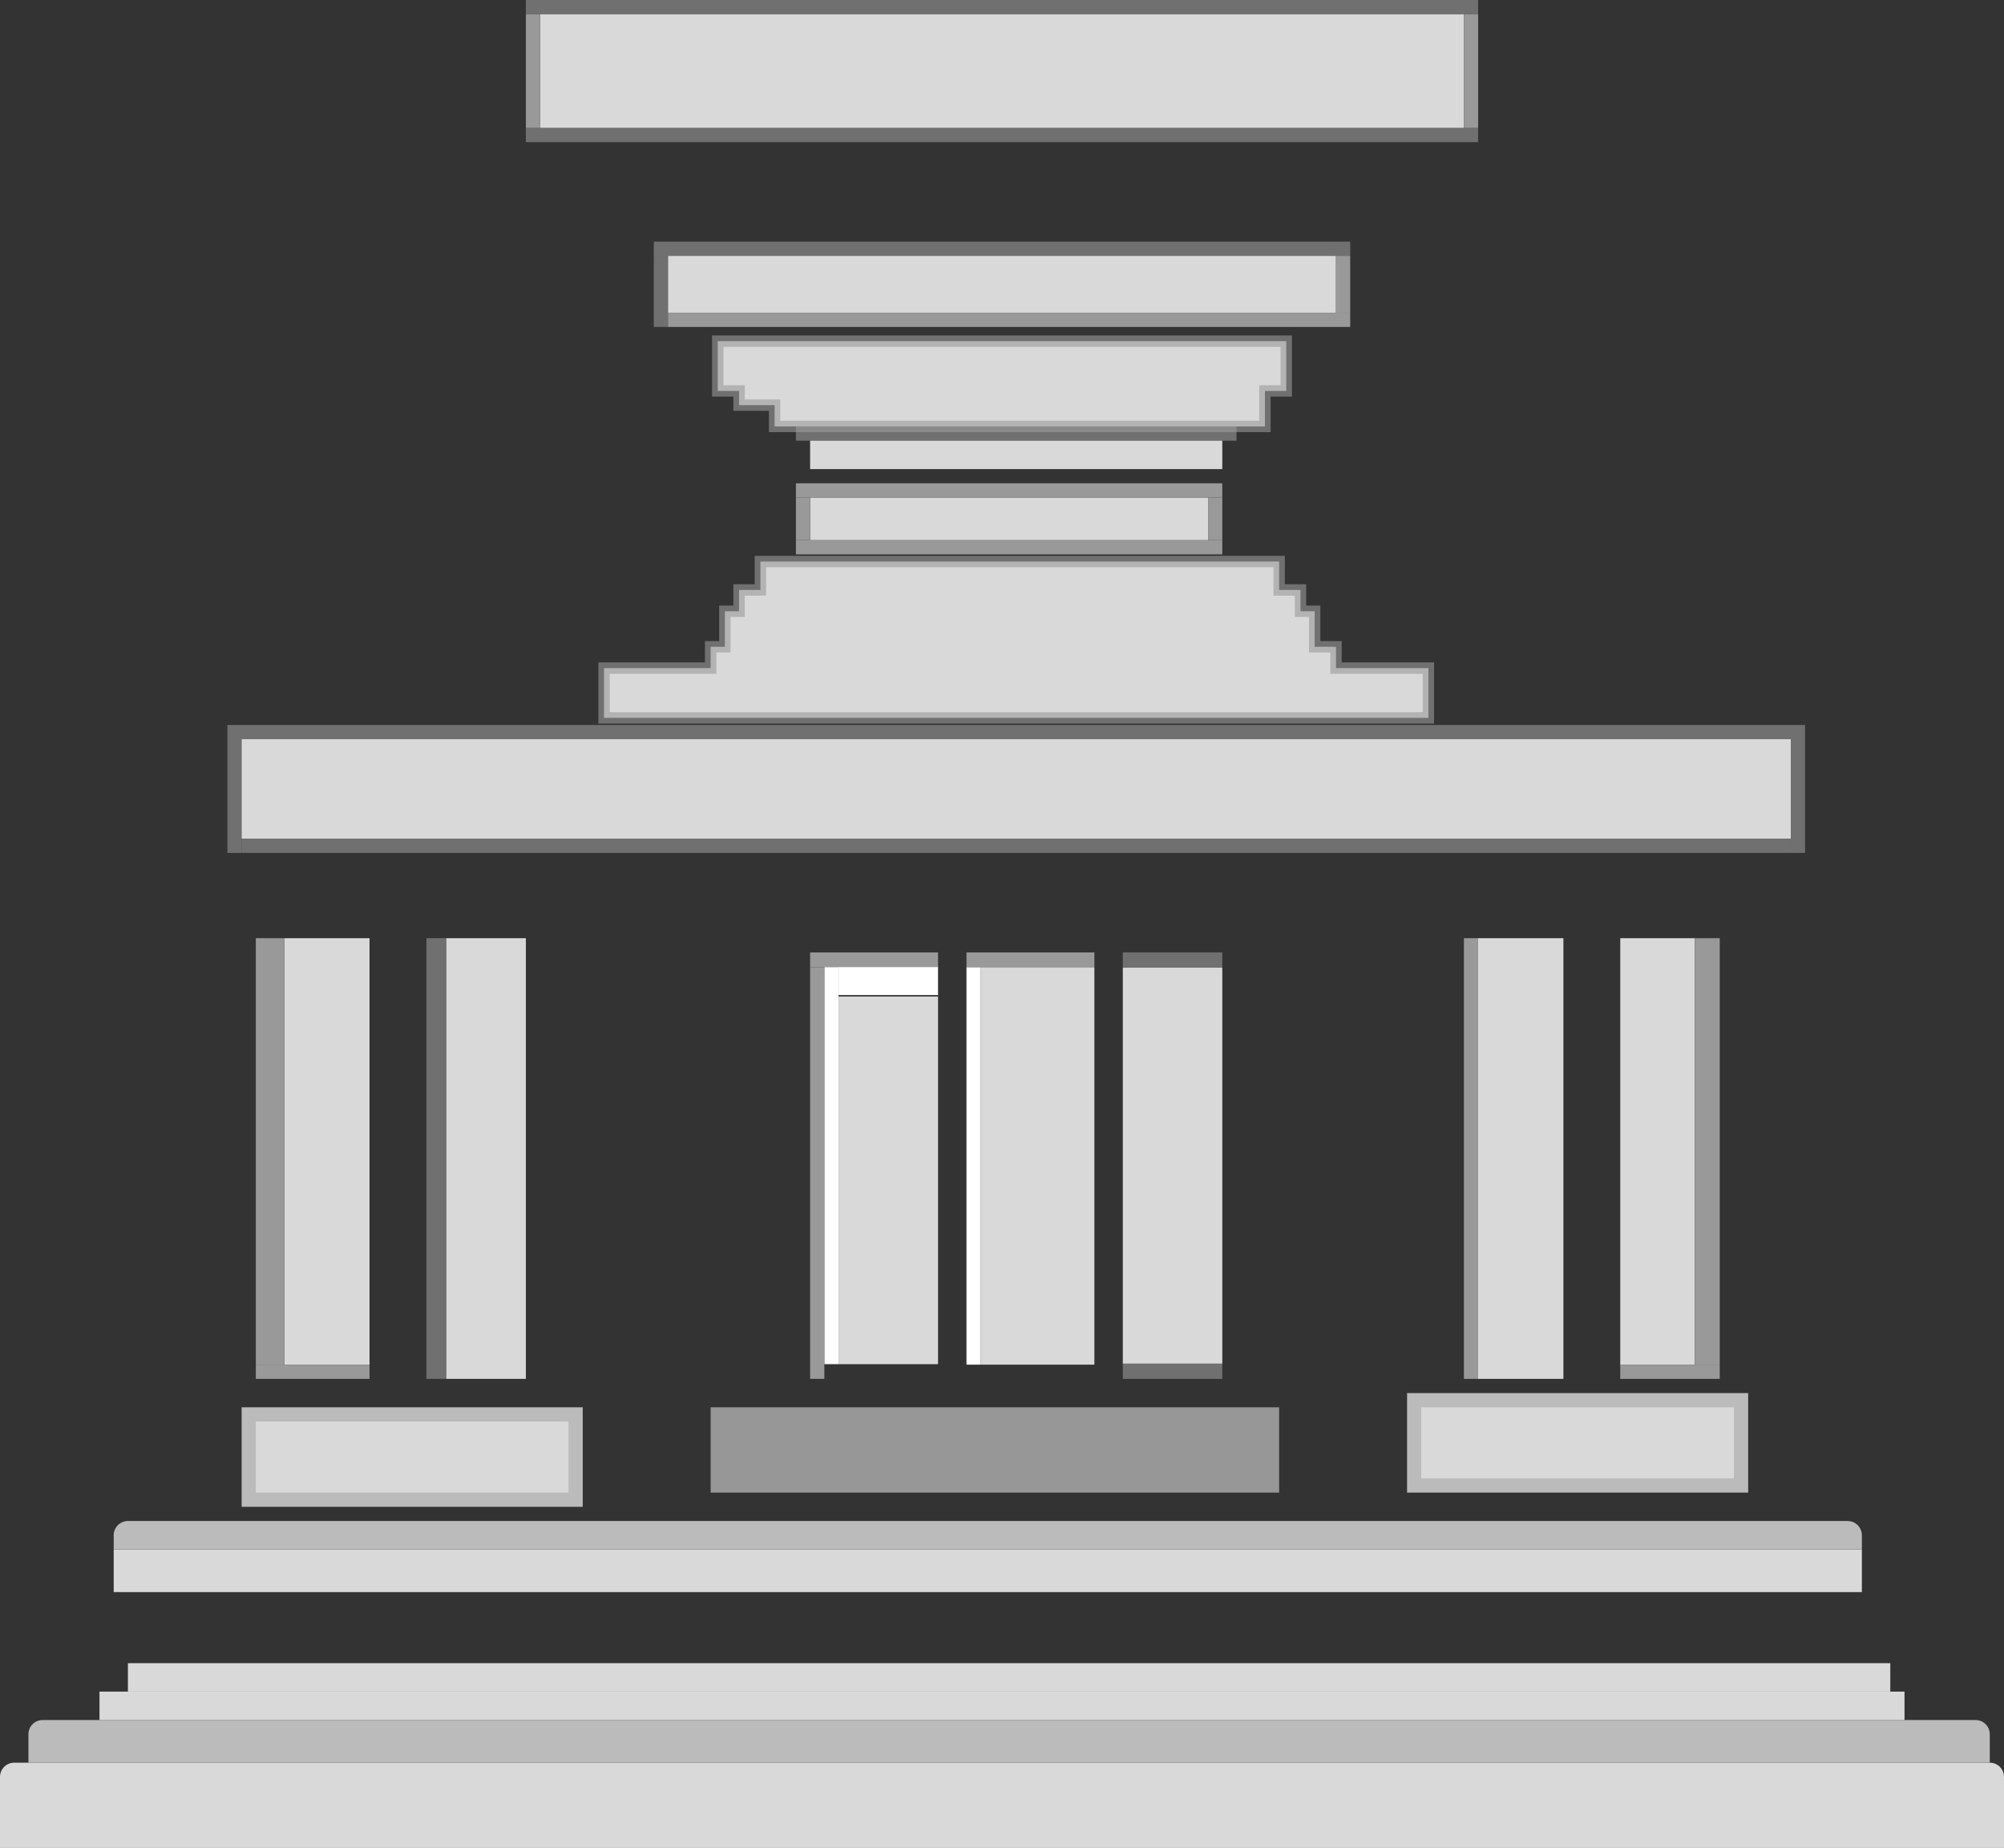 <svg width="141" height="130" viewBox="0 0 141 130" fill="none" xmlns="http://www.w3.org/2000/svg">
<rect x="0" y="0" width="141" height="130" fill="#333333" stroke="none"/>
<rect x="20" y="66" width="6" height="30" fill="#D9D9D9"/>
<rect x="18" y="66" width="2" height="30" fill="#999999"/>
<rect x="18" y="96" width="8" height="1" fill="#999999"/>
<rect x="16" y="52" width="1" height="8" fill="#999999" fill-opacity="0.6"/>
<path d="M0 125C0 124.448 0.448 124 1 124H140C140.552 124 141 124.448 141 125V130H0V125Z" fill="#D9D9D9"/>
<path d="M2 122C2 121.448 2.448 121 3 121H139C139.552 121 140 121.448 140 122V124H2V122Z" fill="#BBBBBB"/>
<rect x="7" y="119" width="127" height="2" fill="#D9D9D9"/>
<rect x="9" y="117" width="124" height="2" fill="#D9D9D9"/>
<rect x="8" y="109" width="123" height="3" fill="#D9D9D9"/>
<path d="M8 108C8 107.448 8.448 107 9 107H130C130.552 107 131 107.448 131 108V109H8V108Z" fill="#BBBBBB"/>
<rect x="17" y="99" width="24" height="7" fill="#BBBBBB"/>
<rect x="18" y="100" width="22" height="5" fill="#D9D9D9"/>
<rect x="99" y="98" width="24" height="7" fill="#BBBBBB"/>
<rect x="100" y="99" width="22" height="5" fill="#D9D9D9"/>
<rect x="50" y="99" width="40" height="6" fill="#BBBBBB" fill-opacity="0.733"/>
<rect width="5.25" height="30" transform="matrix(-1 0 0 1 119.25 66)" fill="#D9D9D9"/>
<rect width="1.75" height="30" transform="matrix(-1 0 0 1 121 66)" fill="#999999"/>
<rect width="7" height="1" transform="matrix(-1 0 0 1 121 96)" fill="#999999"/>
<rect x="31.4" y="66" width="5.6" height="31" fill="#D9D9D9"/>
<rect x="30" y="66" width="1.4" height="31" fill="#999999" fill-opacity="0.6"/>
<rect x="59" y="68" width="7" height="2" fill="white"/>
<rect x="57" y="67" width="9" height="1.034" fill="#999999"/>
<rect x="59" y="70.103" width="7" height="25.862" fill="#D9D9D9"/>
<rect x="58" y="68.034" width="1" height="27.931" fill="white"/>
<rect x="57" y="68.034" width="1" height="28.965" fill="#999999"/>
<rect x="69" y="68.036" width="8" height="27.964" fill="#D9D9D9"/>
<rect x="68" y="68.036" width="1" height="27.964" fill="white"/>
<rect x="68" y="67" width="9" height="1.036" fill="#999999"/>
<rect x="79" y="68.071" width="7" height="27.857" fill="#D9D9D9"/>
<rect x="79" y="67" width="7" height="1.071" fill="#999999" fill-opacity="0.6"/>
<rect x="79" y="95.929" width="7" height="1.071" fill="#999999" fill-opacity="0.6"/>
<rect x="104" y="66" width="6" height="31" fill="#D9D9D9"/>
<rect x="103" y="66" width="1" height="31" fill="#999999"/>
<rect x="17" y="52" width="109" height="7" fill="#D9D9D9"/>
<rect x="16" y="51" width="111" height="1" fill="#999999" fill-opacity="0.6"/>
<rect x="126" y="52" width="1" height="8" fill="#999999" fill-opacity="0.6"/>
<rect x="17" y="59" width="109" height="1" fill="#999999" fill-opacity="0.6"/>
<path d="M42.5 47V50.5H100.5V47H94V45.5H92.5V43H91.5V41.5H90V39.5H53.5V41.5H52V43H51V45.5H50V47H42.5Z" fill="#D9D9D9" stroke="#999999" stroke-opacity="0.6" stroke-width="0.8"/>
<rect x="57" y="35" width="28" height="3" fill="#D9D9D9"/>
<rect x="56" y="35" width="1" height="3" fill="#999999"/>
<rect x="85" y="35" width="1" height="3" fill="#999999"/>
<rect x="56" y="34" width="30" height="1" fill="#999999"/>
<rect x="56" y="38" width="30" height="1" fill="#999999"/>
<rect x="56" y="30" width="31" height="1" fill="#999999" fill-opacity="0.6"/>
<rect x="57" y="31" width="29" height="2" fill="#D9D9D9"/>
<path d="M89 30V28.5V27.5H90.5V24H50.5V27.5H52V28.5H54.5V30H89Z" fill="#D9D9D9"/>
<path d="M89 28.5V30M89 30H54.5V28.5H52V27.5H50.5V24H90.5V27.5H89V30Z" stroke="#999999" stroke-opacity="0.6" stroke-width="0.8"/>
<rect x="47" y="18" width="47" height="4" fill="#D9D9D9"/>
<rect x="46" y="17" width="49" height="1" fill="#999999" fill-opacity="0.6"/>
<rect x="46" y="18" width="1" height="5" fill="#999999" fill-opacity="0.6"/>
<rect x="47" y="22" width="48" height="1" fill="#999999"/>
<rect x="94" y="18" width="1" height="4" fill="#999999"/>
<rect x="38" y="1" width="65" height="8" fill="#D9D9D9"/>
<rect x="37" width="67" height="1" fill="#999999" fill-opacity="0.6"/>
<rect x="37" y="9" width="67" height="1" fill="#999999" fill-opacity="0.6"/>
<rect x="37" y="1" width="1" height="8" fill="#999999"/>
<rect x="103" y="1" width="1" height="8" fill="#999999"/>
</svg>
